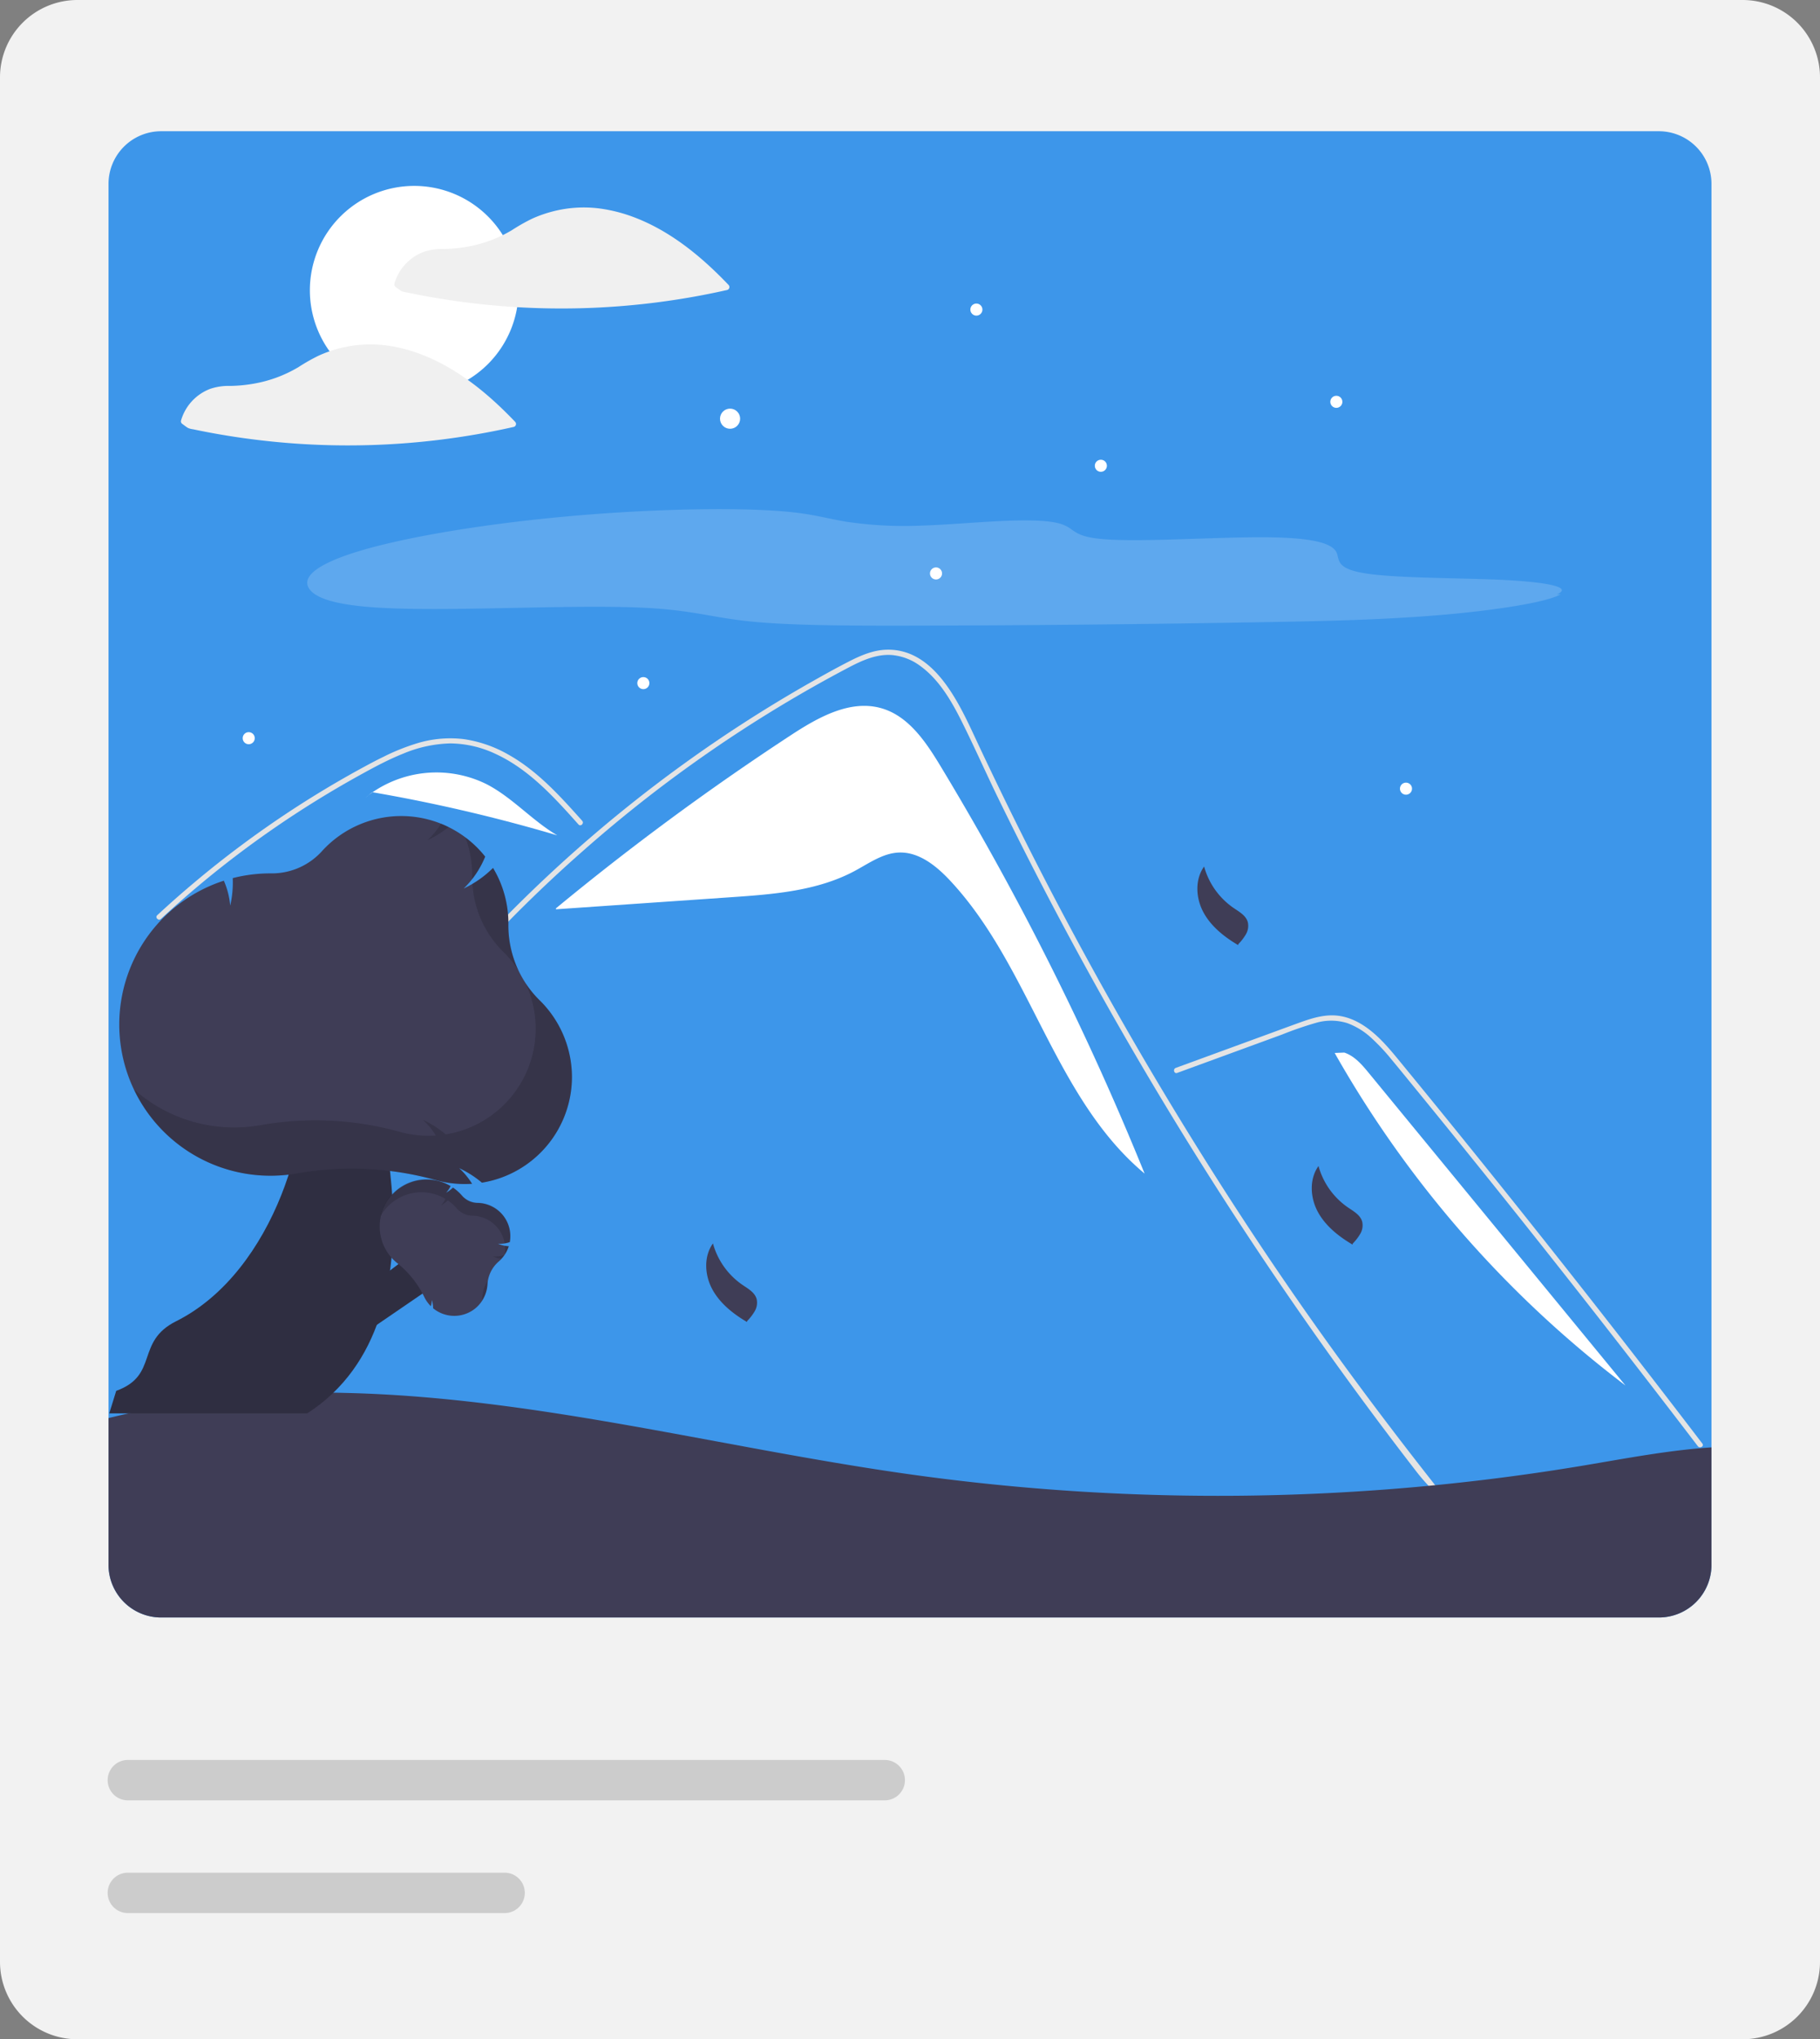 <svg data-name="Layer 1" xmlns="http://www.w3.org/2000/svg" viewBox="0 0 541 606" xmlns:xlink="http://www.w3.org/1999/xlink"><rect x="0" y="0" width="541" height="606" fill="#808080" stroke="none"/><path d="M847.05,752.742H352.022a23.012,23.012,0,0,1-22.986-22.986V169.729a23.012,23.012,0,0,1,22.986-22.986H847.05a23.012,23.012,0,0,1,22.986,22.986V729.756A23.012,23.012,0,0,1,847.05,752.742Z" transform="translate(-329.036 -146.742)" fill="#f2f2f2"/><path d="M822.156,185.742h-445.24a15.641,15.641,0,0,0-15.62,15.62v410.42a15.641,15.641,0,0,0,15.62,15.62h445.24a15.641,15.641,0,0,0,15.62-15.62v-410.42A15.641,15.641,0,0,0,822.156,185.742Z" transform="translate(-329.036 -146.742)" fill="#3d96ea"/><path d="M608.575,374.351c-4.325-7.153-9.45-14.791-17.477-17.127-9.295-2.705-18.843,2.669-26.943,7.971a785.107,785.107,0,0,0-69.87,51.479l.024.278q26.069-1.798,52.138-3.595c12.557-.866,25.544-1.851,36.641-7.791,4.211-2.254,8.315-5.265,13.087-5.475,5.928-.261,11.097,3.88,15.159,8.205,24.028,25.587,30.982,64.716,57.939,87.196A855.509,855.509,0,0,0,608.575,374.351Z" transform="translate(-329.036 -146.742)" fill="#fff"/><path d="M756.274,591.375c-2.657-3.355-3.743-4.141-6.364-7.527q-32.012-41.403-60.178-85.603-19.131-30.019-36.365-61.191-8.205-14.82-15.96-29.872-6.018-11.671-11.767-23.482c-1.096-2.249-2.161-4.508-3.221-6.773-2.497-5.325-4.948-10.676-7.579-15.928-2.998-5.987-6.648-12.263-12.155-16.285a16.583,16.583,0,0,0-8.639-3.324c-4.482-.29-8.618,1.561-12.506,3.583a402.575,402.575,0,0,0-79.161,54.589,412.123,412.123,0,0,0-64.314,71.391c-.568.812-1.913.036-1.339-.781q3.389-4.793,6.912-9.482A414.4,414.4,0,0,1,549.436,362.007q10.291-6.669,20.969-12.713c3.588-2.032,7.191-4.038,10.857-5.92,3.593-1.846,7.409-3.505,11.513-3.567,13.969-.217,21.202,15.603,26.17,26.248q2.342,5.025,4.741,10.019,9.065,18.961,18.829,37.575,6.026,11.493,12.315,22.851,19.573,35.37,41.607,69.308c19.46,29.97,38.764,56.445,60.932,84.471C757.98,591.055,756.889,592.161,756.274,591.375Z" transform="translate(-329.036 -146.742)" fill="#e4e4e4"/><path d="M500.999,391.75c-.812-.905-1.618-1.809-2.435-2.714-6.442-7.124-13.354-14.166-22.2-18.25a32.207,32.207,0,0,0-13.494-3.128,38.508,38.508,0,0,0-14.01,3.055c-2.109.843-4.172,1.799-6.204,2.818-2.321,1.168-4.601,2.414-6.871,3.671q-6.39,3.536-12.615,7.383-12.385,7.654-23.994,16.476-6.018,4.575-11.788,9.451-5.366,4.529-10.516,9.301c-.734.677-1.83-.419-1.096-1.096.905-.843,1.82-1.68,2.735-2.507q3.877-3.505,7.879-6.876,7.297-6.157,14.972-11.839,11.935-8.841,24.691-16.482,6.375-3.815,12.925-7.31c1.318-.703,2.652-1.391,4.002-2.042a63.792,63.792,0,0,1,9.513-3.872,33.841,33.841,0,0,1,14.367-1.411,37.405,37.405,0,0,1,13.256,4.586c8.685,4.855,15.422,12.361,21.977,19.687C502.757,391.393,501.666,392.494,500.999,391.75Z" transform="translate(-329.036 -146.742)" fill="#e4e4e4"/><path d="M678.96,465.575l20.812-7.612,10.333-3.779a105.676,105.676,0,0,1,10.202-3.514,16.094,16.094,0,0,1,9.234.118,21.282,21.282,0,0,1,7.202,4.465,58.449,58.449,0,0,1,5.907,6.309c2.25,2.704,4.466,5.436,6.693,8.159q13.784,16.857,27.387,33.86,13.603,17.003,27.024,34.151,13.454,17.189,26.723,34.523,1.625,2.123,3.248,4.249c.598.783,1.945.011,1.339-.783q-13.367-17.507-26.92-34.872-13.587-17.406-27.361-34.664-13.774-17.258-27.734-34.366-3.478-4.262-6.967-8.515c-1.962-2.392-3.902-4.809-6.055-7.035-3.951-4.086-8.887-7.697-14.795-7.795-3.474-.058-6.836,1.045-10.063,2.212-3.479,1.259-6.95,2.541-10.425,3.812l-20.958,7.665-5.239,1.916c-.93.34-.528,1.84.412,1.496Z" transform="translate(-329.036 -146.742)" fill="#e4e4e4"/><path d="M473.626,379.75a33.6,33.6,0,0,0-33.84,2.42A482.654,482.654,0,0,1,494.698,394.986C487.207,390.597,481.348,383.719,473.626,379.75Z" transform="translate(-329.036 -146.742)" fill="#fff"/><path d="M439.682,382.151l-2.036,1.655c.689-.579,1.405-1.122,2.14-1.636C439.751,382.164,439.717,382.157,439.682,382.151Z" transform="translate(-329.036 -146.742)" fill="#f2f2f2"/><path d="M735.959,465.651c-2.049-2.494-4.264-5.105-7.328-6.118l-2.861.113a324.517,324.517,0,0,0,86.435,98.816Q774.082,512.056,735.959,465.651Z" transform="translate(-329.036 -146.742)" fill="#fff"/><g opacity="0.17"><path d="M791.793,323.392c5.769-2.516-5.931-3.98-19.205-4.461s-29.333-.455-37.816-1.824c-8.204-1.324-7.6-3.679-8.29-5.813s-3.844-4.321-16.646-4.796c-15.953-.591-42.261,1.684-54.303.318-11.238-1.275-4.558-5.273-20.945-5.426-9.358-.087-21.413,1.231-31.825,1.549a116.015,116.015,0,0,1-22.082-1.151c-5.075-.831-8.61-1.886-14.322-2.62-14.996-1.928-44.334-1.28-70.52,1.191s-48.632,6.521-61.291,10.532-16.156,7.961-13.208,11.31c1.883,2.139,6.701,4.138,18.389,4.998,21.862,1.607,60.785-1.159,83.376.303,12.591.815,18.176,2.836,29.223,3.942,11.868,1.188,29.242,1.251,46.312,1.223,35.542-.059,71.993-.424,109.161-1.094,15.525-.28,31.792-.643,48.311-1.976s33.369-3.905,36.854-6.316" transform="translate(-329.036 -146.742)" fill="#fff"/></g><circle cx="217.015" cy="124.424" r="2.992" fill="#fff"/><circle cx="290.235" cy="91.998" r="1.795" fill="#fff"/><circle cx="191.235" cy="202.998" r="1.795" fill="#fff"/><circle cx="397.232" cy="119.408" r="1.795" fill="#fff"/><circle cx="278.232" cy="170.408" r="1.795" fill="#fff"/><circle cx="327.232" cy="138.408" r="1.795" fill="#fff"/><circle cx="417.932" cy="234.365" r="1.795" fill="#fff"/><circle cx="73.932" cy="219.365" r="1.795" fill="#fff"/><path d="M837.776,576.852v34.93a15.641,15.641,0,0,1-15.62,15.62h-445.24a15.641,15.641,0,0,1-15.62-15.62v-43.64a264.225,264.225,0,0,1,70.01-7.48c56.9,1.24,112.47,16.43,168.84,24.29a659.893,659.893,0,0,0,199.88-2.75C812.486,580.112,825.176,577.672,837.776,576.852Z" transform="translate(-329.036 -146.742)" fill="#3f3d56"/><path d="M686.761,417.855c-2.274-4.21-2.591-9.727.201-13.612a22.043,22.043,0,0,0,8.781,12.326c1.659,1.129,3.621,2.213,4.188,4.137a4.928,4.928,0,0,1-.514,3.617,14.634,14.634,0,0,1-2.271,2.965l-.08.301C692.95,425.15,689.035,422.065,686.761,417.855Z" transform="translate(-329.036 -146.742)" fill="#3f3d56"/><path d="M540.761,529.855c-2.274-4.21-2.591-9.727.201-13.612a22.043,22.043,0,0,0,8.781,12.326c1.659,1.129,3.621,2.213,4.188,4.137a4.928,4.928,0,0,1-.514,3.617,14.634,14.634,0,0,1-2.271,2.965l-.08.301C546.95,537.15,543.035,534.065,540.761,529.855Z" transform="translate(-329.036 -146.742)" fill="#3f3d56"/><path d="M720.761,506.855c-2.274-4.21-2.591-9.727.201-13.612a22.043,22.043,0,0,0,8.781,12.326c1.659,1.129,3.621,2.213,4.188,4.137a4.928,4.928,0,0,1-.514,3.617,14.634,14.634,0,0,1-2.271,2.965l-.08.301C726.95,514.15,723.035,511.065,720.761,506.855Z" transform="translate(-329.036 -146.742)" fill="#3f3d56"/><path d="M452.163,264.02A31.017,31.017,0,1,1,483.18,233.003,31.052,31.052,0,0,1,452.163,264.02Z" transform="translate(-329.036 -146.742)" fill="#fff"/><path d="M545.598,231.412c-8.076-8.472-17.456-16.201-28.56-20.285a45.905,45.905,0,0,0-9.566-2.404c-.026-.004-.051.002-.077-0a1.408,1.408,0,0,0-.161-.032,36.823,36.823,0,0,0-13.668.825,37.762,37.762,0,0,0-6.364,2.217,55.65,55.65,0,0,0-5.971,3.384A38.84,38.84,0,0,1,468.036,220.04a44.393,44.393,0,0,1-7.087.696,17.119,17.119,0,0,0-5.962.858,14.311,14.311,0,0,0-8.715,9.437.928.928,0,0,0,.412,1.014c.529.379,1.044.808,1.599,1.145a4.99,4.99,0,0,0,1.562.426q1.325.28,2.653.543,4.892.969,9.825,1.716,9.981,1.511,20.071,2.129a223.483,223.483,0,0,0,40.396-1.214,224.255,224.255,0,0,0,22.412-3.877A.906.906,0,0,0,545.598,231.412Z" transform="translate(-329.036 -146.742)" fill="#f0f0f0"/><path d="M453.611,251.816a45.905,45.905,0,0,0-9.566-2.404c-.026-.004-.051.002-.077-0a1.408,1.408,0,0,0-.161-.032,36.823,36.823,0,0,0-13.668.825,37.761,37.761,0,0,0-6.364,2.217,55.653,55.653,0,0,0-5.971,3.384,38.839,38.839,0,0,1-13.196,4.923,44.392,44.392,0,0,1-7.087.696,17.119,17.119,0,0,0-5.962.858A14.311,14.311,0,0,0,382.843,271.72a.928.928,0,0,0,.412,1.014c.529.379,1.044.808,1.599,1.146a4.99,4.99,0,0,0,1.562.426q1.325.279,2.653.543,4.892.969,9.825,1.716,9.981,1.511,20.071,2.129a223.482,223.482,0,0,0,40.396-1.214,224.252,224.252,0,0,0,22.412-3.877.906.906,0,0,0,.396-1.5C474.094,263.63,464.715,255.901,453.611,251.816Z" transform="translate(-329.036 -146.742)" fill="#f0f0f0"/><path d="M592.036,681.742h-225a6,6,0,0,1,0-12h225a6,6,0,1,1,0,12Z" transform="translate(-329.036 -146.742)" fill="#ccc"/><path d="M479.036,715.242h-112a6,6,0,0,1,0-12h112a6,6,0,1,1,0,12Z" transform="translate(-329.036 -146.742)" fill="#ccc"/><polygon points="107.375 384.038 124.578 370.977 132.963 379.362 104.938 398.541 107.375 384.038" fill="#2f2e41"/><path d="M420.366,566.744H361.517l2.064-6.688h0c12.792-4.631,5.607-14.585,17.775-20.669,29.763-14.882,41.286-59.29,36.927-76.844l19.504-.825S464.724,538.212,420.366,566.744Z" transform="translate(-329.036 -146.742)" fill="#2f2e41"/><path d="M470.606,535.308a9.891,9.891,0,0,1-12.782.239l-.038-.031-.001-.049a9.477,9.477,0,0,0-.38-2.419,6.77,6.77,0,0,1-.246,1.674l-.049.184-.132-.136c-.114-.118-.225-.237-.328-.355a9.975,9.975,0,0,1-1.519-2.301,29.079,29.079,0,0,0-8.068-10.057,14.118,14.118,0,0,1-1.693-1.629,13.954,13.954,0,0,1,17.523-21.259l.087.051-.045.09a7.269,7.269,0,0,1-1.297,1.871,9.479,9.479,0,0,0,1.997-1.443l.063-.06.072.05a14.013,14.013,0,0,1,2.552,2.271l.081.093a6.229,6.229,0,0,0,4.613,2.129,9.888,9.888,0,0,1,9.575,11.585l-.011.065-.064.019a8.485,8.485,0,0,1-3.456.431,9.64,9.64,0,0,0,3.078.771l.137.011-.044.131a9.882,9.882,0,0,1-2.852,4.3l-.038.033-.04.035a9.71,9.71,0,0,0-3.355,6.74A9.964,9.964,0,0,1,470.606,535.308Z" transform="translate(-329.036 -146.742)" fill="#3f3d56"/><path d="M472.406,532.129a9.863,9.863,0,0,1-.111,1.063,9.997,9.997,0,0,0,1.607-4.953c.013-.27.041-.539.079-.807A9.382,9.382,0,0,0,472.406,532.129Z" transform="translate(-329.036 -146.742)" opacity="0.15"/><path d="M475.518,520.108a9.625,9.625,0,0,0,2.46.696,9.898,9.898,0,0,0,.901-1.1A8.387,8.387,0,0,1,475.518,520.108Z" transform="translate(-329.036 -146.742)" opacity="0.15"/><path d="M479.143,516.861a9.949,9.949,0,0,1-.07,2.566,9.834,9.834,0,0,0,1.113-2.295l.044-.131-.137-.011A9.556,9.556,0,0,1,479.143,516.861Z" transform="translate(-329.036 -146.742)" opacity="0.15"/><path d="M478.228,507.474a9.912,9.912,0,0,0-7.259-3.356,6.229,6.229,0,0,1-4.613-2.129l-.081-.093a14.013,14.013,0,0,0-2.552-2.271l-.072-.05-.063.06a9.479,9.479,0,0,1-1.997,1.443,7.269,7.269,0,0,0,1.297-1.871l.045-.09-.087-.051a13.944,13.944,0,0,0-20.659,9.027,13.946,13.946,0,0,1,19.163-5.138l.087.051-.045.09a7.269,7.269,0,0,1-1.297,1.871,9.479,9.479,0,0,0,1.997-1.443l.063-.06.072.05a14.013,14.013,0,0,1,2.552,2.271l.081.093a6.229,6.229,0,0,0,4.613,2.129,9.89,9.89,0,0,1,9.565,8.128,11.987,11.987,0,0,0,1.431-.348l.064-.019.011-.065A9.85,9.85,0,0,0,478.228,507.474Z" transform="translate(-329.036 -146.742)" opacity="0.15"/><path d="M499.049,466.754a31.85,31.85,0,0,1-26.603,31.411l-.157.026-.122-.101a30.517,30.517,0,0,0-6.656-4.225,21.8,21.8,0,0,1,3.525,4.155l.339.51-.611.029c-.527.026-1.052.038-1.557.038a32.118,32.118,0,0,1-8.793-1.219,93.631,93.631,0,0,0-41.472-1.879,45.458,45.458,0,0,1-7.537.629,44.931,44.931,0,0,1-14.136-87.576l.309-.102.122.301a23.405,23.405,0,0,1,1.765,7.114,30.523,30.523,0,0,0,.759-7.898l-.01-.28.272-.068a45.123,45.123,0,0,1,10.918-1.339l.398.002a20.058,20.058,0,0,0,14.956-6.626,31.84,31.84,0,0,1,48.372,1.486l.134.166-.089.195a27.322,27.322,0,0,1-6.307,9.272,31.04,31.04,0,0,0,8.41-5.803l.318-.308.223.383a31.818,31.818,0,0,1,4.332,16.04l-0.0.161c-0.0.057-0.0.114-0.0.171a31.266,31.266,0,0,0,9.162,22.444A32.083,32.083,0,0,1,499.049,466.754Z" transform="translate(-329.036 -146.742)" fill="#3f3d56"/><g opacity="0.15"><path d="M460.12,391.503a22.494,22.494,0,0,1-4.012,4.922,30.962,30.962,0,0,0,6.269-3.918Q461.268,391.961,460.12,391.503Z" transform="translate(-329.036 -146.742)"/><path d="M478.551,429.511A31.97,31.97,0,0,1,483.13,435.089a32.547,32.547,0,0,1-2.979-13.673c0-.057,0-.114 0-.171l0-.161a31.819,31.819,0,0,0-4.332-16.04l-.223-.383-.318.308a31.112,31.112,0,0,1-5.808,4.422A31.014,31.014,0,0,0,478.551,429.511Z" transform="translate(-329.036 -146.742)"/><path d="M469.39,406.736l-0.0.161c-0.0.057-0.0.114-0.0.171,0,.313.006.624.014.936a33.163,33.163,0,0,0,3.772-6.502l.089-.195-.134-.166a32.1,32.1,0,0,0-5.761-5.571A31.891,31.891,0,0,1,469.39,406.736Z" transform="translate(-329.036 -146.742)"/><path d="M489.313,443.86a28.789,28.789,0,0,1-4.058-4.938,31.811,31.811,0,0,1-23.57,44.895l-.157.026-.122-.101a30.517,30.517,0,0,0-6.656-4.225,21.8,21.8,0,0,1,3.525,4.155l.339.51-.611.029c-.527.026-1.052.039-1.557.039a32.118,32.118,0,0,1-8.793-1.219,93.631,93.631,0,0,0-41.472-1.879,45.458,45.458,0,0,1-7.537.629,44.726,44.726,0,0,1-29.841-11.38,44.971,44.971,0,0,0,40.603,25.728,45.458,45.458,0,0,0,7.537-.629,93.631,93.631,0,0,1,41.472,1.879,32.118,32.118,0,0,0,8.793,1.219c.506,0,1.03-.013,1.557-.039l.611-.029-.339-.51a21.8,21.8,0,0,0-3.525-4.155,30.517,30.517,0,0,1,6.656,4.225l.122.101.157-.026a31.826,31.826,0,0,0,16.867-54.306Z" transform="translate(-329.036 -146.742)"/></g></svg>
